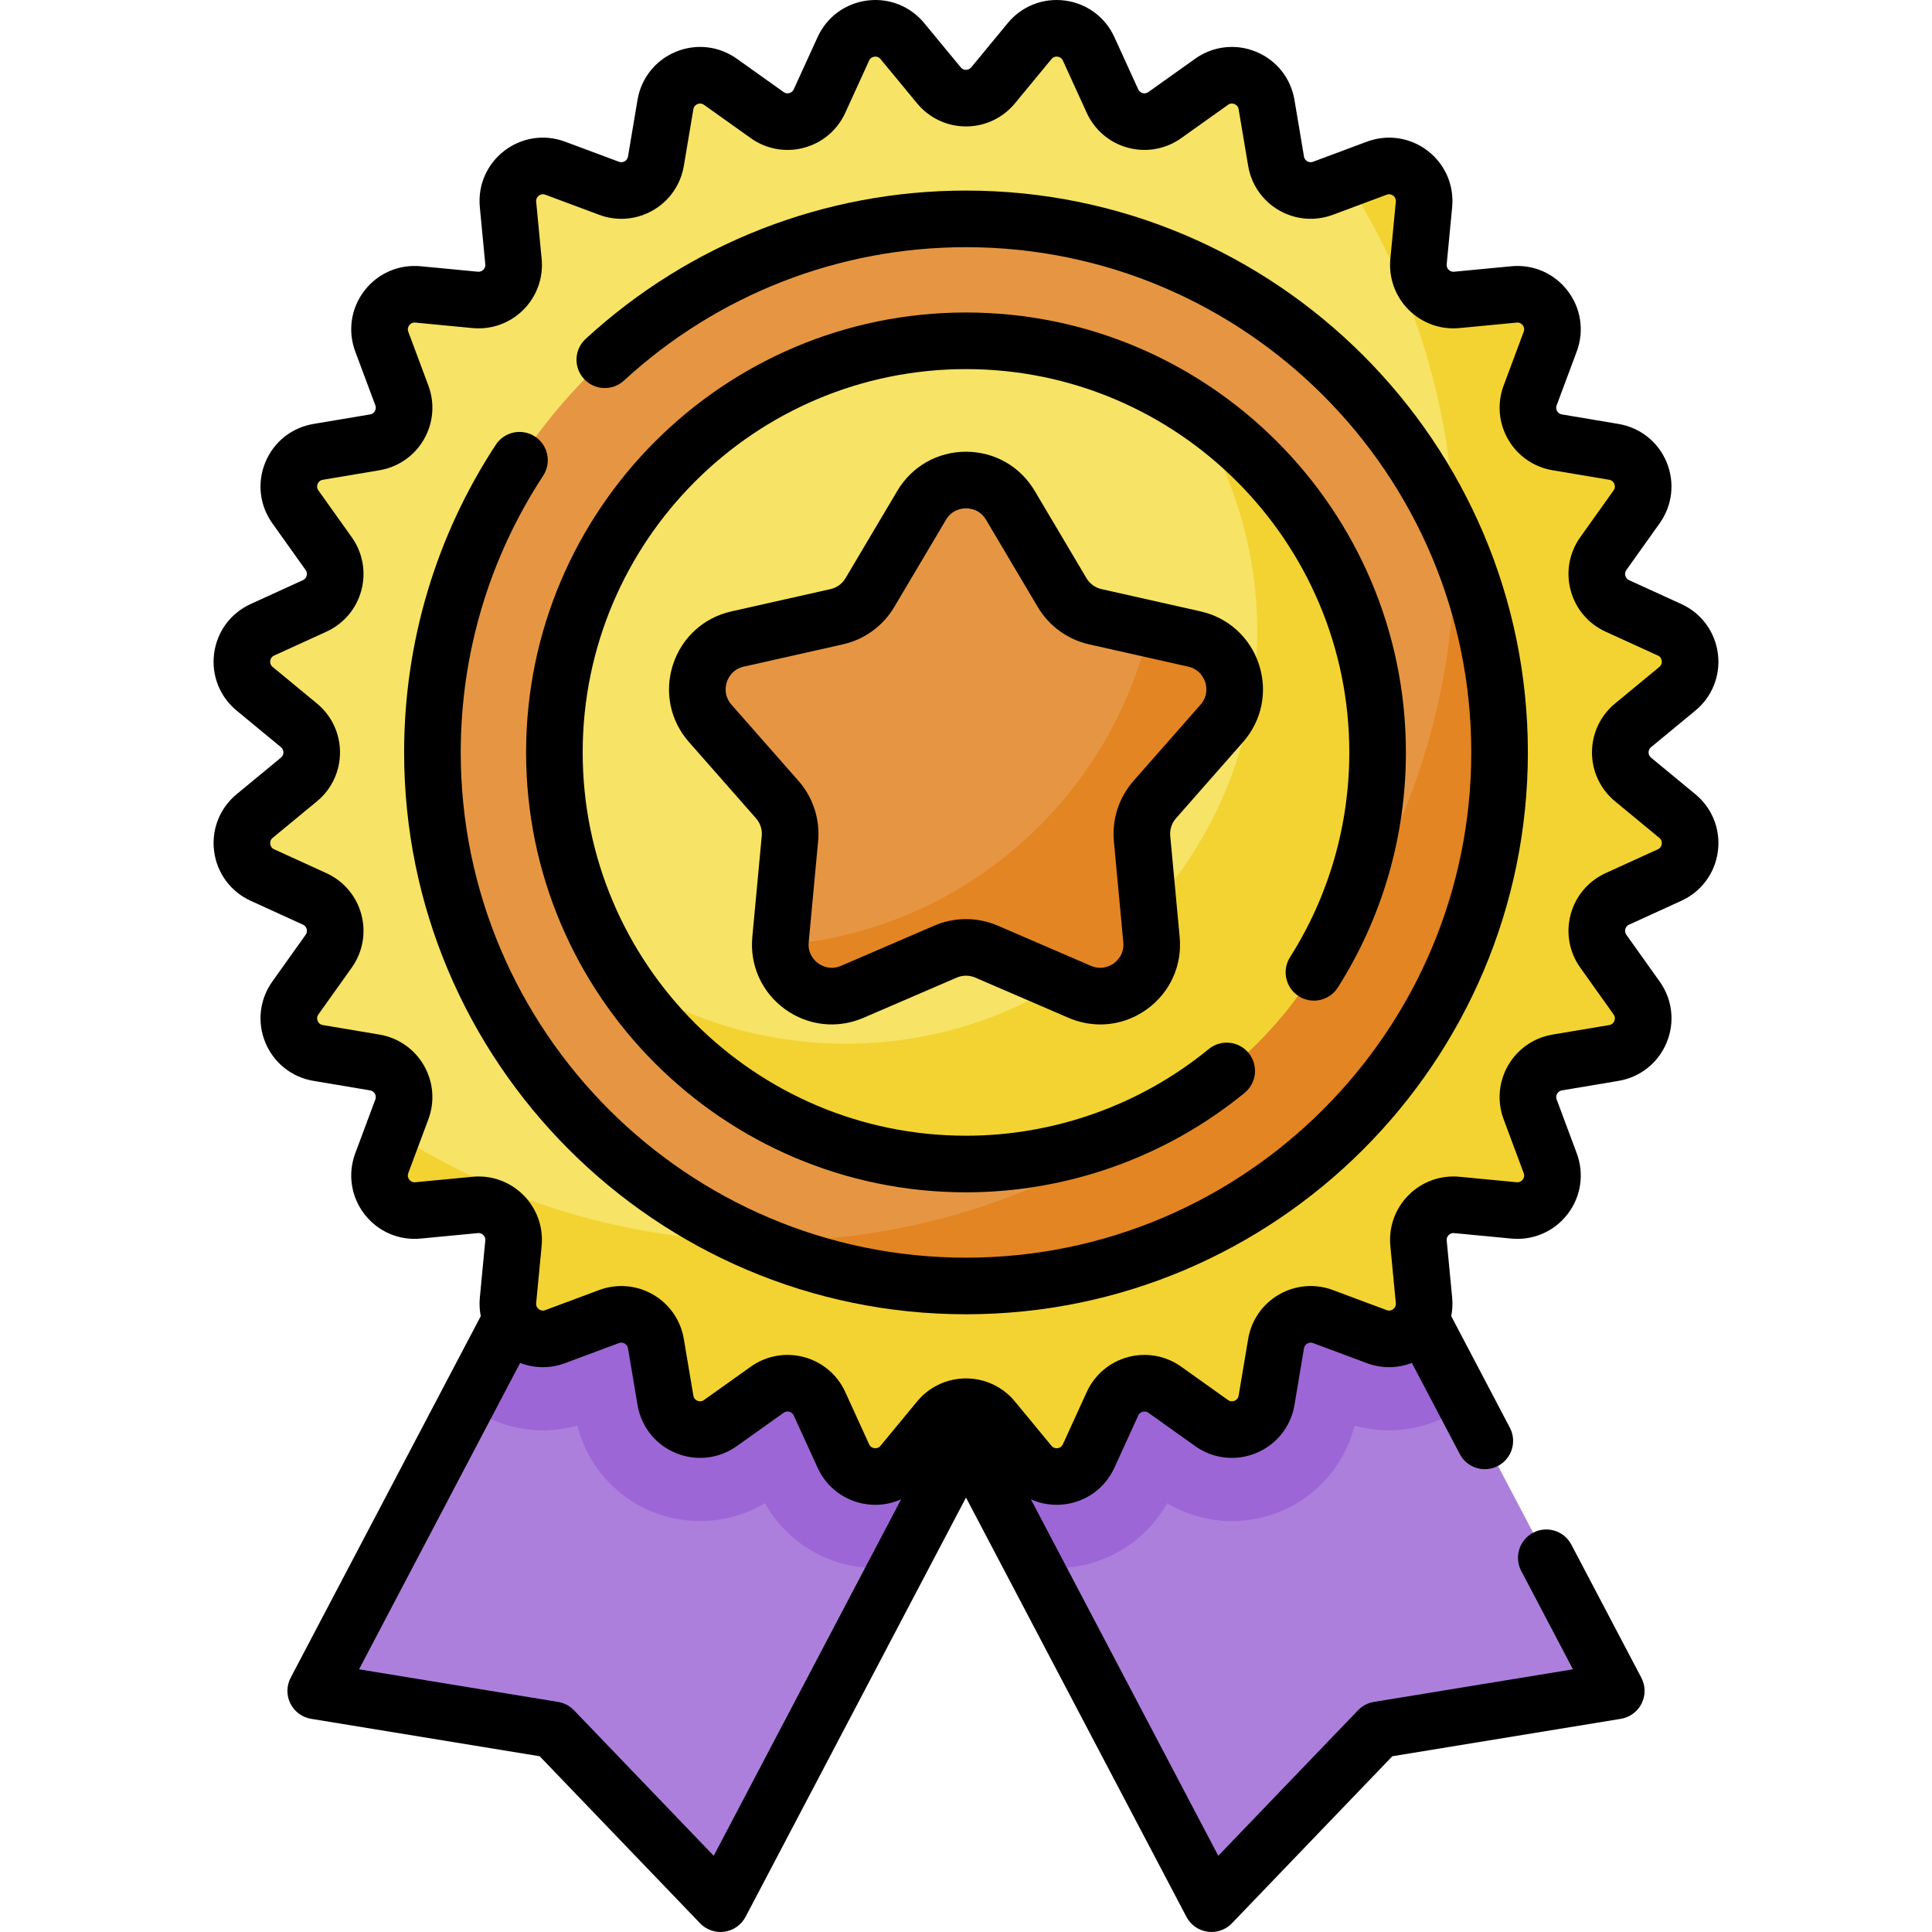 <svg id="Capa_1" enable-background="new 0 0 512 512" height="512" viewBox="0 0 512 512" width="512" xmlns="http://www.w3.org/2000/svg"><g><g><path d="m315.537 233.557h-119.073l-112.8 214.55 63.037 10.321 44.238 46.079 65.061-123.75 65.062 123.75 44.237-46.079 63.038-10.321z" fill="#ad7fdd"/></g><g><path d="m388.422 372.188-72.885-138.631h-119.073l-72.885 138.631c5.802 4.412 12.931 6.873 20.291 6.873 3.098-.001 6.16-.428 9.138-1.273 3.731 14.821 17.009 25.311 32.546 25.31 6.076-.001 11.948-1.629 17.138-4.732 5.887 10.513 17.105 17.169 29.293 17.168 2.041 0 4.054-.194 6.024-.552l17.991-34.225 17.993 34.224c1.971.359 3.985.553 6.027.552 12.189-.001 23.405-6.658 29.29-17.168 5.191 3.104 11.063 4.732 17.14 4.732 15.533 0 28.81-10.489 32.542-25.31 2.979.846 6.043 1.273 9.141 1.273 7.36 0 14.488-2.461 20.289-6.872z" fill="#9d66d6"/></g><g><g><path d="m263.173 22.625 9.693-11.742c4.373-5.297 12.781-4.19 15.634 2.058l6.324 13.851c2.427 5.316 9.097 7.103 13.857 3.713l12.402-8.833c5.595-3.985 13.43-.739 14.568 6.034l2.524 15.015c.969 5.763 6.949 9.215 12.424 7.173l14.266-5.322c6.435-2.401 13.164 2.762 12.51 9.599l-1.449 15.157c-.556 5.817 4.327 10.7 10.144 10.144l15.157-1.449c6.837-.653 12 6.075 9.599 12.51l-5.322 14.266c-2.043 5.475 1.41 11.455 7.173 12.424l15.015 2.524c6.774 1.138 10.019 8.974 6.034 14.568l-8.833 12.402c-3.39 4.76-1.603 11.43 3.713 13.857l13.851 6.324c6.248 2.853 7.355 11.261 2.058 15.634l-11.742 9.693c-4.506 3.72-4.506 10.625 0 14.346l11.742 9.693c5.297 4.373 4.19 12.781-2.058 15.634l-13.851 6.324c-5.316 2.427-7.103 9.097-3.713 13.857l8.833 12.402c3.985 5.595.739 13.43-6.034 14.568l-15.015 2.524c-5.763.969-9.215 6.949-7.173 12.424l5.322 14.266c2.401 6.435-2.762 13.164-9.599 12.51l-15.157-1.449c-5.817-.556-10.7 4.327-10.144 10.144l1.449 15.157c.653 6.837-6.075 12-12.51 9.599l-14.266-5.322c-5.475-2.043-11.455 1.41-12.424 7.173l-2.524 15.015c-1.138 6.774-8.974 10.019-14.568 6.034l-12.402-8.833c-4.76-3.39-11.43-1.603-13.857 3.713l-6.324 13.851c-2.853 6.248-11.261 7.355-15.634 2.058l-9.693-11.742c-3.72-4.506-10.625-4.506-14.346 0l-9.693 11.742c-4.373 5.297-12.781 4.19-15.634-2.058l-6.324-13.851c-2.427-5.316-9.097-7.103-13.857-3.713l-12.402 8.833c-5.595 3.985-13.43.739-14.568-6.034l-2.524-15.015c-.969-5.763-6.949-9.215-12.424-7.173l-14.266 5.322c-6.435 2.401-13.164-2.762-12.51-9.599l1.449-15.157c.556-5.817-4.327-10.7-10.144-10.144l-15.157 1.449c-6.837.653-12-6.075-9.599-12.51l5.322-14.266c2.043-5.475-1.41-11.455-7.173-12.424l-15.015-2.524c-6.774-1.138-10.019-8.974-6.034-14.568l8.833-12.402c3.39-4.76 1.603-11.43-3.713-13.857l-13.851-6.324c-6.248-2.853-7.355-11.261-2.058-15.634l11.742-9.693c4.506-3.72 4.506-10.625 0-14.346l-11.742-9.693c-5.297-4.373-4.19-12.781 2.058-15.634l13.851-6.324c5.316-2.427 7.103-9.097 3.713-13.857l-8.833-12.402c-3.985-5.595-.739-13.43 6.034-14.568l15.015-2.524c5.763-.969 9.215-6.949 7.173-12.424l-5.322-14.266c-2.401-6.435 2.762-13.164 9.599-12.51l15.157 1.449c5.817.556 10.7-4.327 10.144-10.144l-1.449-15.157c-.653-6.837 6.075-12 12.51-9.599l14.266 5.322c5.475 2.043 11.455-1.41 12.424-7.173l2.524-15.015c1.138-6.774 8.974-10.019 14.568-6.034l12.402 8.833c4.76 3.39 11.43 1.603 13.857-3.713l6.324-13.851c2.853-6.248 11.261-7.355 15.634-2.058l9.693 11.742c3.721 4.506 10.626 4.506 14.346 0z" fill="#f7e365"/></g><g><path d="m444.515 216.264-11.742-9.693c-4.506-3.72-4.506-10.625 0-14.346l11.742-9.693c5.297-4.373 4.19-12.781-2.058-15.634l-13.851-6.324c-5.316-2.427-7.103-9.097-3.713-13.857l8.833-12.402c3.985-5.595.739-13.43-6.034-14.568l-15.015-2.524c-5.763-.969-9.215-6.949-7.173-12.424l5.322-14.265c2.401-6.435-2.762-13.164-9.599-12.51l-15.157 1.449c-5.817.556-10.7-4.327-10.144-10.144l1.449-15.157c.653-6.837-6.075-12-12.51-9.599l-8.118 3.029c18.235 28.437 28.81 62.257 28.81 98.547 0 100.961-81.845 182.806-182.806 182.806-36.29 0-70.11-10.574-98.547-28.81l-3.029 8.118c-2.401 6.435 2.762 13.164 9.599 12.51l15.157-1.449c5.817-.556 10.7 4.327 10.144 10.144l-1.449 15.157c-.653 6.837 6.075 12 12.51 9.599l14.266-5.322c5.475-2.043 11.455 1.41 12.424 7.173l2.524 15.015c1.138 6.773 8.974 10.019 14.568 6.034l12.402-8.833c4.76-3.39 11.43-1.603 13.857 3.713l6.324 13.85c2.853 6.248 11.261 7.355 15.634 2.058l9.693-11.742c3.72-4.506 10.625-4.506 14.346 0l9.693 11.742c4.373 5.297 12.781 4.19 15.634-2.058l6.324-13.85c2.427-5.316 9.097-7.103 13.857-3.713l12.402 8.833c5.595 3.985 13.43.739 14.568-6.034l2.524-15.015c.969-5.763 6.949-9.215 12.424-7.173l14.266 5.322c6.435 2.401 13.164-2.762 12.51-9.599l-1.449-15.157c-.556-5.817 4.327-10.7 10.144-10.144l15.157 1.449c6.837.653 12-6.075 9.599-12.51l-5.322-14.265c-2.043-5.475 1.41-11.455 7.173-12.424l15.015-2.524c6.773-1.138 10.019-8.974 6.034-14.568l-8.833-12.402c-3.39-4.76-1.603-11.43 3.713-13.857l13.851-6.324c6.247-2.854 7.354-11.262 2.057-15.635z" fill="#f3d332"/></g><g><circle cx="256" cy="199.398" fill="#e69642" r="141.397"/></g><g><path d="m385.556 146.147c0 100.961-81.845 182.806-182.806 182.806-1.181 0-2.359-.012-3.535-.035 17.381 7.631 36.586 11.876 56.785 11.876 78.091 0 141.397-63.306 141.397-141.397 0-20.199-4.245-39.404-11.876-56.785.023 1.176.035 2.354.035 3.535z" fill="#e38523"/></g><g><circle cx="256" cy="199.398" fill="#f7e365" r="109.078"/></g><g><path d="m315.526 107.987c11.17 17.118 17.667 37.561 17.667 59.525 0 60.242-48.836 109.078-109.078 109.078-21.964 0-42.408-6.498-59.525-17.667 19.466 29.832 53.133 49.552 91.411 49.552 60.242 0 109.078-48.836 109.078-109.078-.001-38.277-19.722-71.944-49.553-91.41z" fill="#f3d332"/></g><g><path d="m250.59 252.182-24.732 10.665c-9.528 4.108-19.978-3.484-19.014-13.815l2.5-26.818c.349-3.744-.86-7.467-3.344-10.291l-17.786-20.226c-6.852-7.792-2.86-20.076 7.263-22.353l26.278-5.909c3.669-.825 6.836-3.126 8.754-6.36l13.74-23.165c5.293-8.924 18.21-8.924 23.503 0l13.74 23.165c1.918 3.234 5.085 5.535 8.754 6.36l26.278 5.909c10.123 2.276 14.114 14.561 7.263 22.353l-17.786 20.226c-2.483 2.824-3.693 6.547-3.344 10.291l2.5 26.818c.963 10.331-9.487 17.923-19.014 13.815l-24.732-10.665c-3.454-1.49-7.368-1.49-10.821 0z" fill="#e69642"/></g><g><path d="m316.523 169.344-11.962-2.69c-10.65 45.584-49.882 80.176-97.772 83.843.1 9.565 9.998 16.26 19.068 12.349l24.732-10.665c3.453-1.489 7.367-1.489 10.82 0l24.732 10.665c9.528 4.108 19.978-3.484 19.014-13.815l-2.5-26.818c-.349-3.744.86-7.467 3.344-10.291l17.786-20.226c6.853-7.791 2.861-20.075-7.262-22.352z" fill="#e38523"/></g></g><g><path d="m449.29 210.48-11.742-9.694c-.541-.446-.654-1.001-.654-1.388s.113-.942.655-1.389l11.74-9.693c4.494-3.71 6.723-9.373 5.962-15.15-.761-5.776-4.379-10.67-9.679-13.089l-13.851-6.325c-.638-.291-.892-.798-.991-1.172-.101-.374-.135-.94.272-1.511l8.833-12.402c3.38-4.746 4.066-10.794 1.837-16.177-2.23-5.383-6.992-9.173-12.737-10.139l-15.016-2.524c-.691-.116-1.067-.54-1.261-.875s-.373-.873-.128-1.53l5.322-14.266c2.036-5.459 1.134-11.478-2.413-16.1-3.546-4.622-9.121-7.054-14.928-6.497l-15.155 1.449c-.71.066-1.172-.246-1.446-.52-.273-.273-.585-.746-.519-1.445l1.448-15.157c.555-5.8-1.875-11.381-6.497-14.928-4.622-3.546-10.641-4.448-16.1-2.412l-14.267 5.322c-.656.245-1.194.065-1.529-.128-.336-.193-.76-.569-.876-1.261l-2.523-15.015c-.966-5.747-4.757-10.508-10.14-12.737-5.384-2.23-11.43-1.543-16.176 1.837l-12.403 8.833c-.571.407-1.136.372-1.51.272s-.882-.354-1.173-.991l-6.323-13.852c-2.421-5.3-7.315-8.919-13.092-9.679-5.777-.759-11.44 1.468-15.149 5.961l-9.691 11.742c-.447.541-1.002.655-1.39.655-.387 0-.942-.114-1.389-.654l-9.693-11.742c-3.71-4.493-9.372-6.723-15.151-5.961-5.776.76-10.67 4.379-13.09 9.679l-6.323 13.85c-.292.638-.798.892-1.172.992-.375.101-.939.135-1.511-.272l-12.402-8.833c-4.747-3.38-10.795-4.068-16.176-1.837-5.383 2.23-9.174 6.991-10.14 12.737l-2.523 15.015c-.117.692-.541 1.068-.876 1.261-.336.193-.873.373-1.53.128l-14.265-5.322c-5.458-2.037-11.478-1.135-16.101 2.412s-7.051 9.127-6.497 14.928l1.449 15.156c.066.698-.246 1.171-.52 1.445s-.748.581-1.445.52l-15.157-1.449c-5.8-.553-11.381 1.875-14.928 6.497-3.547 4.623-4.448 10.641-2.412 16.1l5.322 14.266c.245.657.066 1.195-.128 1.53-.193.335-.569.759-1.261.875l-15.015 2.523c-5.746.966-10.508 4.756-12.738 10.139s-1.543 11.431 1.837 16.177l8.833 12.402c.407.571.373 1.137.272 1.511-.1.374-.354.881-.992 1.172l-13.85 6.324c-5.3 2.42-8.919 7.314-9.679 13.09-.761 5.777 1.468 11.441 5.961 15.15l11.742 9.693c.541.447.655 1.002.655 1.389s-.114.942-.655 1.389l-11.741 9.693c-4.494 3.709-6.722 9.372-5.962 15.149.761 5.777 4.379 10.671 9.68 13.091l13.85 6.323c.638.292.892.799.992 1.173.101.374.134.939-.272 1.511l-8.833 12.402c-3.38 4.746-4.067 10.793-1.837 16.176s6.992 9.173 12.737 10.139l15.016 2.524c.691.116 1.067.54 1.261.875s.373.873.128 1.53l-5.322 14.266c-2.037 5.459-1.135 11.478 2.412 16.101s9.13 7.05 14.927 6.497l15.157-1.448c.699-.065 1.171.246 1.445.52.273.273.586.747.52 1.445l-1.449 15.157c-.159 1.66-.065 3.301.247 4.882l-50.378 95.828c-1.122 2.134-1.149 4.677-.074 6.835s3.122 3.667 5.501 4.057l60.565 9.917 42.509 44.268c1.669 1.739 4.071 2.567 6.461 2.231 2.387-.338 4.466-1.802 5.587-3.936l58.421-111.116 58.422 111.115c1.122 2.134 3.201 3.598 5.588 3.936.351.049.702.074 1.051.074 2.026 0 3.985-.822 5.409-2.305l42.51-44.268 60.564-9.917c2.379-.39 4.426-1.899 5.501-4.057s1.048-4.701-.074-6.835l-18.55-35.28c-1.928-3.666-6.46-5.076-10.129-3.148-3.666 1.928-5.076 6.462-3.148 10.129l13.707 26.07-52.761 8.639c-1.602.262-3.074 1.036-4.197 2.207l-37.035 38.566-49.664-94.459c2.781 1.242 5.891 1.721 9.038 1.307 5.777-.76 10.671-4.378 13.092-9.68l6.323-13.849c.292-.639.799-.893 1.173-.993.377-.099.94-.133 1.511.273l12.402 8.832c4.746 3.381 10.793 4.067 16.176 1.838 5.383-2.23 9.174-6.992 10.14-12.738l2.523-15.015c.116-.691.54-1.068.876-1.261.335-.193.873-.373 1.529-.128l14.267 5.322c3.926 1.466 8.139 1.402 11.917-.065l12.692 24.151c1.342 2.554 3.947 4.013 6.646 4.013 1.176 0 2.369-.277 3.482-.862 3.666-1.927 5.077-6.461 3.149-10.128l-15.537-29.565c.312-1.582.406-3.223.247-4.884l-1.448-15.158c-.066-.698.245-1.17.519-1.444.275-.274.755-.58 1.445-.52l15.156 1.448c5.794.552 11.381-1.874 14.928-6.496 3.547-4.623 4.449-10.641 2.413-16.101l-5.322-14.265c-.245-.657-.066-1.195.128-1.531.193-.335.569-.759 1.261-.875l15.016-2.523c5.746-.966 10.507-4.756 12.737-10.139s1.543-11.431-1.837-16.177l-8.833-12.401c-.407-.571-.373-1.137-.272-1.512.1-.374.354-.881.991-1.172l13.851-6.324c5.3-2.42 8.918-7.314 9.679-13.09.76-5.777-1.47-11.441-5.962-15.15zm-260.147 281.321-37.034-38.566c-1.124-1.17-2.597-1.944-4.198-2.207l-52.762-8.639 42.69-81.203c3.778 1.467 7.992 1.53 11.919.065l14.265-5.322c.657-.246 1.194-.066 1.53.128.335.193.759.569.875 1.261l2.524 15.015c.966 5.746 4.756 10.508 10.14 12.738 5.382 2.229 11.43 1.542 16.176-1.838l12.402-8.833c.571-.407 1.137-.372 1.511-.273.374.101.881.354 1.173.992l6.323 13.85c2.42 5.3 7.313 8.919 13.09 9.68.747.098 1.492.146 2.231.146 2.378 0 4.691-.515 6.815-1.465zm251.236-268.129c-.059.451-.287 1.061-1.037 1.403l-13.851 6.324c-4.576 2.09-7.948 6.075-9.25 10.935-1.302 4.859-.375 9.997 2.543 14.095l8.833 12.402c.479.671.371 1.314.197 1.734s-.552.95-1.365 1.087l-15.016 2.523c-4.961.833-9.249 3.811-11.765 8.168s-2.95 9.56-1.192 14.274l5.322 14.265c.288.773.019 1.365-.259 1.727-.276.361-.785.772-1.6.696l-15.156-1.448c-5.012-.479-9.923 1.288-13.48 4.845-3.558 3.558-5.323 8.471-4.844 13.478l1.448 15.157c.078.821-.336 1.323-.697 1.601-.36.276-.952.547-1.725.259l-14.266-5.322c-4.715-1.758-9.916-1.324-14.274 1.191-4.357 2.516-7.335 6.804-8.169 11.766l-2.523 15.015c-.137.813-.666 1.191-1.087 1.366-.421.173-1.062.28-1.734-.197l-12.401-8.832c-4.098-2.919-9.235-3.846-14.094-2.545-4.86 1.302-8.846 4.673-10.937 9.252l-6.323 13.849c-.343.75-.953.979-1.404 1.039-.453.06-1.1-.004-1.623-.639l-9.694-11.743c-3.203-3.88-7.926-6.105-12.957-6.105s-9.753 2.226-12.956 6.106l-9.692 11.741c-.525.637-1.174.7-1.625.64s-1.061-.288-1.403-1.038l-6.324-13.85c-2.089-4.577-6.075-7.948-10.935-9.251-4.86-1.302-9.998-.375-14.095 2.544l-12.402 8.833c-.67.479-1.313.371-1.734.197-.42-.174-.951-.553-1.087-1.366l-2.524-15.015c-.834-4.961-3.811-9.25-8.168-11.766-4.357-2.515-9.559-2.949-14.274-1.191l-14.265 5.322c-.771.288-1.365.019-1.727-.259-.361-.277-.775-.78-.697-1.601l1.449-15.157c.479-5.009-1.288-9.922-4.845-13.479-3.558-3.558-8.474-5.326-13.478-4.844l-15.157 1.448c-.823.075-1.323-.336-1.6-.696-.277-.361-.547-.954-.259-1.726l5.322-14.266c1.759-4.714 1.324-9.916-1.191-14.274-2.516-4.357-6.804-7.334-11.765-8.168l-15.016-2.524c-.813-.136-1.191-.667-1.365-1.087s-.281-1.062.197-1.733l8.833-12.402c2.918-4.098 3.846-9.235 2.544-14.095s-4.674-8.846-9.251-10.936l-13.85-6.324c-.75-.343-.979-.953-1.038-1.404-.06-.451.003-1.099.639-1.624l11.741-9.693c3.88-3.203 6.105-7.925 6.106-12.956 0-5.031-2.225-9.754-6.105-12.957l-11.742-9.693c-.636-.525-.698-1.173-.639-1.624s.288-1.061 1.038-1.403l13.85-6.324c4.577-2.09 7.949-6.075 9.251-10.935s.375-9.997-2.544-14.095l-8.833-12.401c-.479-.672-.372-1.314-.197-1.735.174-.42.553-.95 1.366-1.086l15.015-2.524c4.961-.834 9.25-3.811 11.766-8.168s2.95-9.56 1.191-14.274l-5.322-14.266c-.288-.772-.019-1.365.258-1.726s.78-.769 1.6-.697l15.158 1.449c5.008.48 9.921-1.287 13.478-4.845 3.558-3.558 5.323-8.47 4.845-13.479l-1.449-15.156c-.078-.821.335-1.323.697-1.6.36-.277.95-.548 1.726-.259l14.265 5.322c4.716 1.76 9.917 1.324 14.274-1.191 4.357-2.516 7.334-6.804 8.169-11.766l2.523-15.015c.137-.813.667-1.191 1.087-1.366.421-.174 1.063-.282 1.734.197l12.402 8.834c4.098 2.918 9.235 3.844 14.095 2.543 4.86-1.302 8.845-4.673 10.935-9.251l6.324-13.851c.342-.75.952-.978 1.403-1.037.449-.061 1.1.003 1.625.639l9.693 11.742c3.203 3.879 7.925 6.105 12.956 6.105h.001c5.03 0 9.753-2.225 12.956-6.105h.001l9.693-11.742c.523-.635 1.17-.7 1.623-.639.451.059 1.062.288 1.404 1.037l6.323 13.852c2.091 4.577 6.076 7.948 10.937 9.25 4.856 1.301 9.996.374 14.093-2.544l12.402-8.833c.672-.479 1.314-.371 1.734-.197.421.174.95.553 1.087 1.366l2.523 15.015c.834 4.961 3.812 9.25 8.169 11.766 4.356 2.515 9.561 2.949 14.273 1.191l14.267-5.322c.772-.287 1.363-.018 1.726.258.36.277.774.78.696 1.601l-1.448 15.156c-.48 5.008 1.286 9.921 4.843 13.479 3.558 3.558 8.461 5.327 13.481 4.846l15.155-1.449c.84-.076 1.325.336 1.602.697.276.361.546.954.258 1.726l-5.322 14.266c-1.758 4.714-1.323 9.917 1.192 14.274 2.516 4.356 6.804 7.333 11.765 8.167l15.016 2.524c.813.136 1.191.666 1.365 1.086s.281 1.063-.197 1.734l-8.833 12.402c-2.918 4.098-3.846 9.236-2.543 14.096 1.303 4.859 4.674 8.845 9.25 10.934l13.851 6.325c.75.342.979.952 1.037 1.402.06.451-.003 1.099-.639 1.625l-11.741 9.693c-3.881 3.203-6.106 7.926-6.106 12.958 0 5.031 2.226 9.754 6.106 12.956l11.741 9.693c.635.524.698 1.172.638 1.623z"/><path d="m256 50.505c-37.452 0-73.25 13.961-100.8 39.311-3.048 2.805-3.245 7.549-.44 10.598 2.805 3.048 7.55 3.245 10.598.44 24.773-22.795 56.964-35.349 90.642-35.349 73.834 0 133.902 60.064 133.902 133.891 0 73.833-60.068 133.901-133.902 133.901-73.833 0-133.901-60.068-133.901-133.901 0-26.174 7.553-51.527 21.842-73.318 2.271-3.464 1.305-8.113-2.159-10.385-3.463-2.272-8.113-1.305-10.385 2.159-15.896 24.242-24.298 52.439-24.298 81.544 0 82.104 66.797 148.901 148.901 148.901s148.902-66.797 148.902-148.901c0-82.098-66.797-148.891-148.902-148.891z"/><path d="m344.194 264.012c3.497 2.217 8.132 1.181 10.351-2.318 11.8-18.609 18.036-40.151 18.036-62.297 0-64.283-52.298-116.581-116.581-116.581s-116.581 52.298-116.581 116.581 52.298 116.581 116.581 116.581c26.877 0 53.102-9.365 73.845-26.37 3.203-2.626 3.671-7.352 1.045-10.555-2.625-3.204-7.352-3.67-10.555-1.045-18.069 14.813-40.916 22.97-64.336 22.97-56.012 0-101.581-45.569-101.581-101.581s45.57-101.581 101.582-101.581 101.581 45.569 101.581 101.581c0 19.297-5.431 38.061-15.704 54.265-2.218 3.498-1.181 8.132 2.317 10.35z"/><path d="m329.418 196.65c4.984-5.668 6.567-13.337 4.235-20.515s-8.121-12.452-15.485-14.108l-26.278-5.909c-1.647-.371-3.087-1.417-3.948-2.868l-13.74-23.167c-3.851-6.491-10.655-10.367-18.203-10.366-7.547 0-14.351 3.876-18.201 10.367l-13.74 23.166c-.861 1.453-2.301 2.498-3.949 2.869l-26.277 5.909c-7.364 1.656-13.152 6.93-15.485 14.108s-.75 14.847 4.234 20.515l17.786 20.226c1.115 1.269 1.665 2.96 1.508 4.642l-2.501 26.818c-.7 7.515 2.527 14.65 8.633 19.086s13.889 5.3 20.82 2.312l24.732-10.665c1.552-.669 3.331-.669 4.881 0l24.733 10.665c2.728 1.176 5.586 1.755 8.423 1.755 4.373 0 8.693-1.376 12.397-4.067 6.107-4.437 9.333-11.572 8.632-19.086l-2.5-26.816c-.156-1.683.393-3.375 1.508-4.643zm-29.049 10.321c-3.829 4.355-5.717 10.164-5.18 15.94l2.5 26.818c.295 3.154-1.659 4.938-2.514 5.558-.854.621-3.151 1.929-6.063.673l-24.733-10.665c-2.663-1.148-5.522-1.722-8.38-1.722s-5.717.574-8.379 1.722l-24.732 10.665c-2.91 1.254-5.211-.053-6.063-.673-.854-.621-2.808-2.404-2.514-5.559l2.501-26.817c.538-5.774-1.35-11.585-5.179-15.94l-17.786-20.226c-2.092-2.379-1.56-4.97-1.233-5.974.326-1.003 1.418-3.414 4.51-4.108l26.277-5.909c5.659-1.273 10.601-4.863 13.559-9.851l13.74-23.166c1.616-2.725 4.245-3.019 5.3-3.019s3.685.294 5.301 3.019l13.74 23.167c2.959 4.988 7.901 8.578 13.559 9.851l26.278 5.909c3.091.695 4.184 3.105 4.51 4.108s.858 3.595-1.233 5.974z"/></g></g></svg>